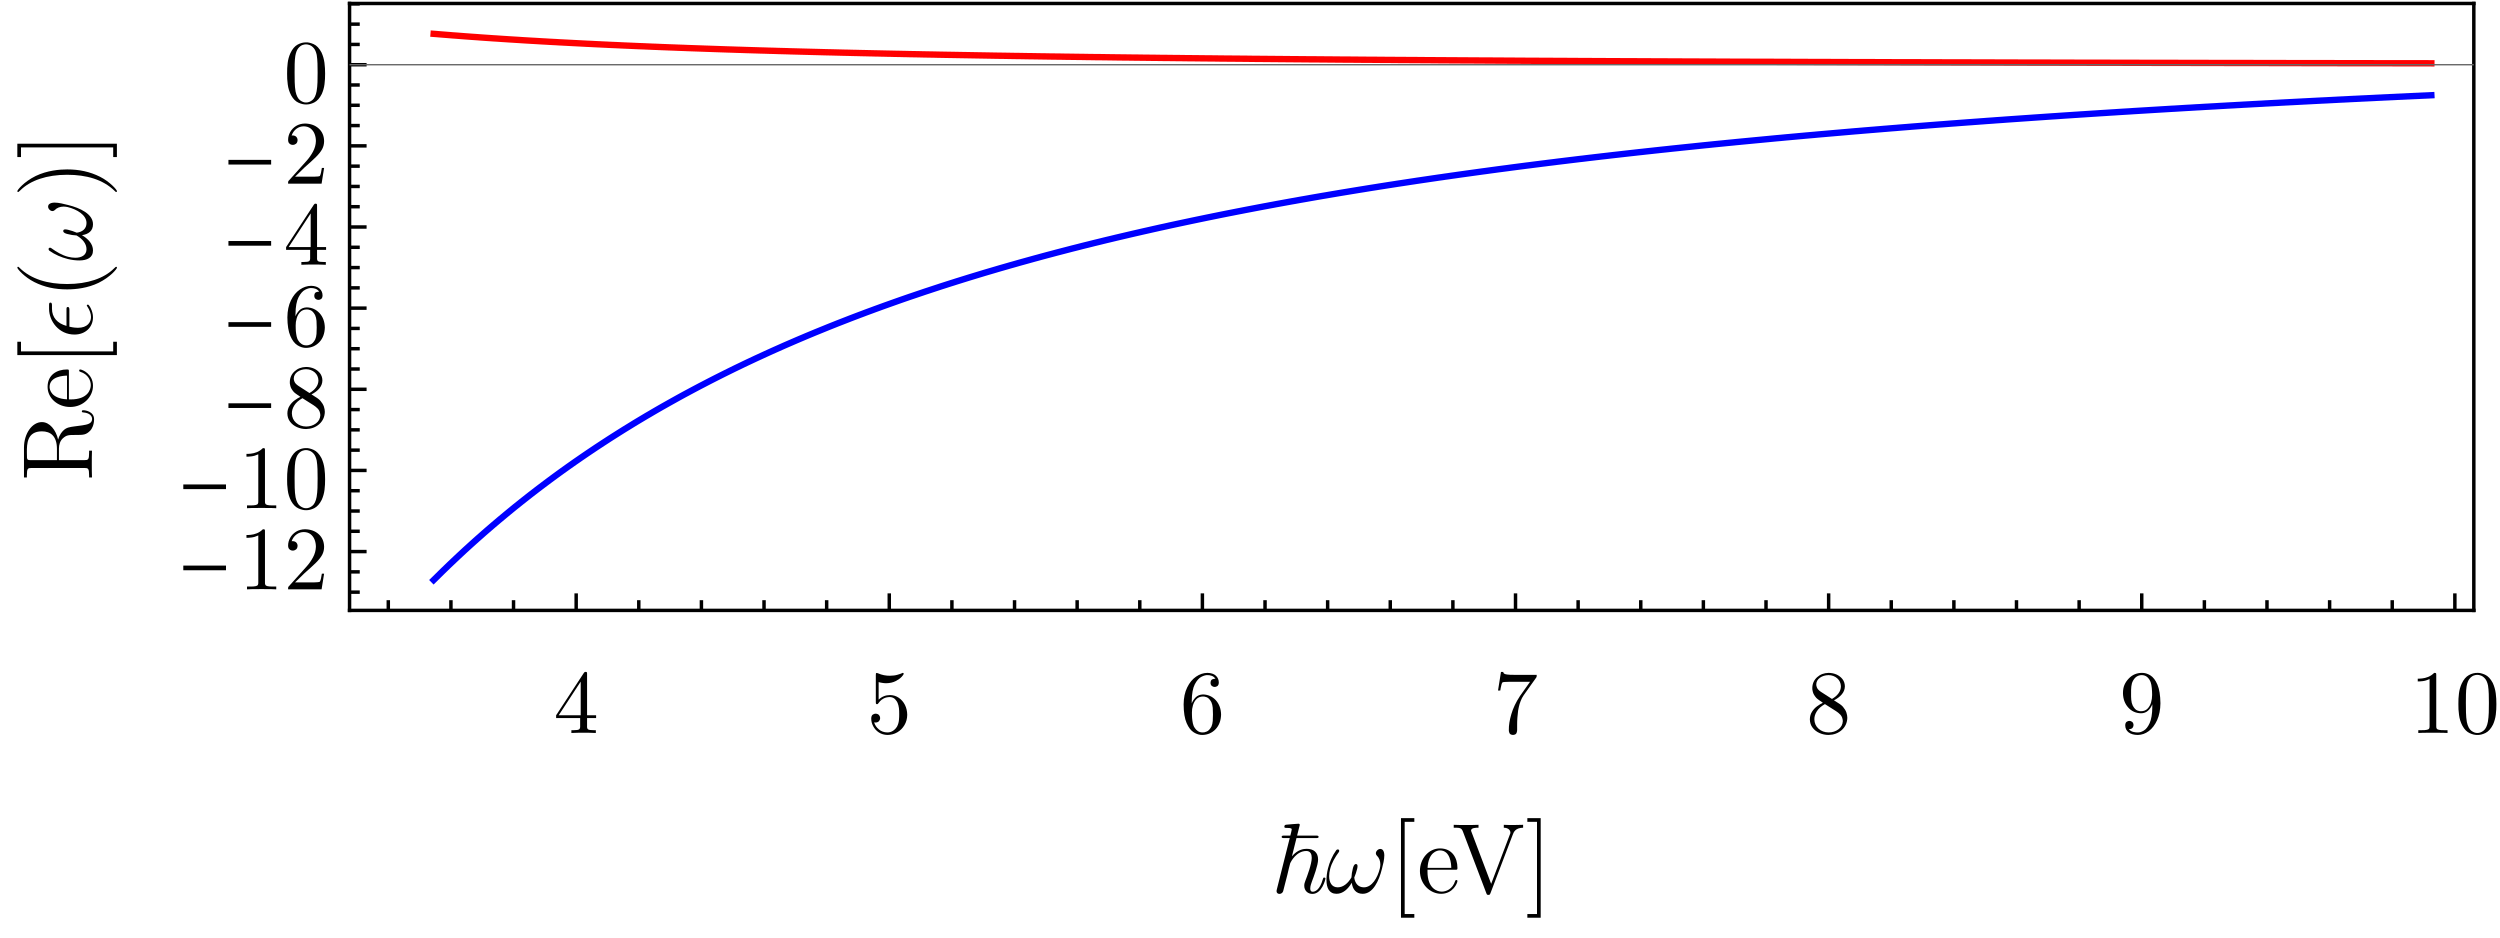 <?xml version="1.0" encoding="UTF-8"?>
<svg xmlns="http://www.w3.org/2000/svg" xmlns:xlink="http://www.w3.org/1999/xlink" width="360pt" height="135pt" viewBox="0 0 360 135" version="1.1">
<defs>
<g>
<symbol overflow="visible" id="glyph0-0">
<path style="stroke:none;" d=""/>
</symbol>
<symbol overflow="visible" id="glyph0-1">
<path style="stroke:none;" d="M 6.121 -2.145 L 6.121 -2.547 L 4.82 -2.547 L 4.82 -8.461 C 4.824 -8.586 4.816 -8.672 4.797 -8.727 C 4.773 -8.773 4.711 -8.801 4.613 -8.801 C 4.555 -8.801 4.512 -8.793 4.48 -8.781 C 4.445 -8.762 4.402 -8.715 4.355 -8.645 L 0.363 -2.547 L 0.363 -2.145 L 3.824 -2.145 L 3.824 -1.016 C 3.84 -0.781 3.793 -0.621 3.688 -0.531 C 3.578 -0.441 3.297 -0.398 2.836 -0.402 L 2.562 -0.402 L 2.562 0 C 2.828 -0.016 3.121 -0.023 3.434 -0.031 C 3.742 -0.031 4.035 -0.035 4.316 -0.039 C 4.594 -0.035 4.891 -0.031 5.203 -0.031 C 5.516 -0.023 5.809 -0.016 6.082 0 L 6.082 -0.402 L 5.809 -0.402 C 5.344 -0.398 5.059 -0.441 4.953 -0.531 C 4.844 -0.621 4.801 -0.781 4.82 -1.016 L 4.82 -2.145 Z M 3.902 -2.547 L 0.73 -2.547 L 3.902 -7.395 Z M 3.902 -2.547 "/>
</symbol>
<symbol overflow="visible" id="glyph0-2">
<path style="stroke:none;" d="M 5.836 -2.613 C 5.828 -3.137 5.719 -3.609 5.508 -4.039 C 5.293 -4.461 5 -4.805 4.629 -5.062 C 4.258 -5.32 3.836 -5.453 3.367 -5.461 C 3.051 -5.461 2.754 -5.406 2.48 -5.297 C 2.199 -5.188 1.945 -5.02 1.719 -4.797 L 1.719 -7.332 C 1.848 -7.285 2.012 -7.25 2.211 -7.219 C 2.402 -7.184 2.605 -7.164 2.82 -7.164 C 3.352 -7.176 3.805 -7.281 4.18 -7.477 C 4.551 -7.672 4.836 -7.875 5.035 -8.09 C 5.227 -8.301 5.324 -8.441 5.328 -8.516 C 5.324 -8.551 5.316 -8.586 5.297 -8.613 C 5.273 -8.641 5.238 -8.652 5.199 -8.656 C 5.195 -8.656 5.188 -8.656 5.172 -8.652 C 5.152 -8.645 5.129 -8.633 5.098 -8.617 C 4.965 -8.551 4.746 -8.473 4.441 -8.387 C 4.137 -8.293 3.766 -8.246 3.328 -8.242 C 3.066 -8.238 2.789 -8.266 2.496 -8.32 C 2.203 -8.375 1.902 -8.469 1.598 -8.605 C 1.543 -8.621 1.504 -8.633 1.48 -8.637 C 1.453 -8.641 1.441 -8.641 1.441 -8.645 C 1.379 -8.641 1.34 -8.617 1.328 -8.566 C 1.312 -8.512 1.309 -8.434 1.312 -8.332 L 1.312 -4.484 C 1.309 -4.367 1.316 -4.281 1.336 -4.227 C 1.352 -4.168 1.402 -4.145 1.496 -4.148 C 1.535 -4.148 1.57 -4.156 1.594 -4.176 C 1.617 -4.195 1.641 -4.227 1.664 -4.266 C 1.711 -4.34 1.797 -4.445 1.93 -4.59 C 2.055 -4.73 2.234 -4.863 2.469 -4.984 C 2.695 -5.102 2.988 -5.164 3.34 -5.176 C 3.676 -5.152 3.93 -5.043 4.105 -4.844 C 4.281 -4.645 4.395 -4.477 4.445 -4.344 C 4.543 -4.102 4.609 -3.852 4.641 -3.586 C 4.672 -3.32 4.684 -3.023 4.68 -2.703 C 4.684 -2.461 4.672 -2.176 4.641 -1.848 C 4.609 -1.512 4.516 -1.203 4.367 -0.922 C 4.207 -0.664 4.012 -0.461 3.777 -0.309 C 3.539 -0.156 3.273 -0.078 2.977 -0.078 C 2.492 -0.086 2.082 -0.234 1.746 -0.52 C 1.41 -0.797 1.184 -1.137 1.066 -1.535 C 1.082 -1.527 1.105 -1.52 1.137 -1.516 C 1.168 -1.508 1.215 -1.504 1.285 -1.508 C 1.496 -1.512 1.66 -1.582 1.773 -1.711 C 1.879 -1.836 1.934 -1.98 1.938 -2.145 C 1.934 -2.309 1.879 -2.453 1.773 -2.578 C 1.66 -2.703 1.496 -2.77 1.285 -2.781 C 1.176 -2.785 1.047 -2.746 0.898 -2.66 C 0.742 -2.57 0.66 -2.379 0.652 -2.094 C 0.648 -1.707 0.742 -1.336 0.934 -0.977 C 1.121 -0.613 1.395 -0.316 1.746 -0.082 C 2.098 0.152 2.516 0.273 3.004 0.285 C 3.508 0.277 3.977 0.152 4.406 -0.098 C 4.832 -0.348 5.172 -0.691 5.434 -1.129 C 5.691 -1.562 5.828 -2.059 5.836 -2.613 Z M 5.836 -2.613 "/>
</symbol>
<symbol overflow="visible" id="glyph0-3">
<path style="stroke:none;" d="M 5.941 -2.652 C 5.922 -3.492 5.668 -4.18 5.18 -4.719 C 4.691 -5.25 4.078 -5.527 3.34 -5.551 C 2.902 -5.531 2.551 -5.395 2.293 -5.141 C 2.031 -4.879 1.84 -4.59 1.715 -4.266 L 1.715 -4.578 C 1.727 -5.656 1.875 -6.469 2.156 -7.012 C 2.438 -7.551 2.754 -7.91 3.105 -8.09 C 3.457 -8.266 3.75 -8.348 3.992 -8.332 C 4.156 -8.34 4.352 -8.309 4.574 -8.238 C 4.793 -8.168 4.98 -8.023 5.133 -7.812 C 5.016 -7.82 4.871 -7.797 4.703 -7.738 C 4.527 -7.676 4.434 -7.504 4.422 -7.227 C 4.426 -7.023 4.488 -6.875 4.609 -6.777 C 4.73 -6.676 4.867 -6.625 5.016 -6.629 C 5.133 -6.621 5.258 -6.664 5.395 -6.75 C 5.527 -6.836 5.602 -7.004 5.613 -7.254 C 5.613 -7.652 5.473 -7.98 5.195 -8.246 C 4.914 -8.508 4.504 -8.645 3.965 -8.656 C 3.398 -8.648 2.855 -8.469 2.34 -8.113 C 1.816 -7.754 1.391 -7.238 1.062 -6.562 C 0.727 -5.887 0.555 -5.066 0.547 -4.109 C 0.555 -2.957 0.699 -2.062 0.98 -1.426 C 1.258 -0.781 1.605 -0.336 2.02 -0.082 C 2.43 0.172 2.844 0.293 3.262 0.285 C 4.004 0.266 4.633 -0.008 5.145 -0.539 C 5.652 -1.074 5.918 -1.777 5.941 -2.652 Z M 4.773 -2.664 C 4.773 -2.348 4.762 -2.039 4.742 -1.734 C 4.719 -1.43 4.656 -1.156 4.551 -0.922 C 4.344 -0.543 4.117 -0.305 3.871 -0.207 C 3.625 -0.105 3.422 -0.062 3.266 -0.078 C 2.988 -0.082 2.762 -0.152 2.582 -0.285 C 2.398 -0.414 2.258 -0.555 2.164 -0.711 C 2.062 -0.859 2 -0.973 1.977 -1.051 C 1.898 -1.262 1.844 -1.5 1.812 -1.762 C 1.773 -2.02 1.754 -2.258 1.75 -2.48 C 1.742 -2.695 1.738 -2.848 1.742 -2.938 C 1.734 -3.281 1.785 -3.633 1.891 -3.988 C 1.992 -4.34 2.16 -4.637 2.395 -4.879 C 2.625 -5.117 2.938 -5.242 3.328 -5.254 C 3.445 -5.266 3.621 -5.23 3.859 -5.152 C 4.098 -5.066 4.324 -4.832 4.539 -4.445 C 4.648 -4.199 4.715 -3.922 4.742 -3.613 C 4.762 -3.301 4.773 -2.984 4.773 -2.664 Z M 4.773 -2.664 "/>
</symbol>
<symbol overflow="visible" id="glyph0-4">
<path style="stroke:none;" d="M 6.305 -8.371 L 3.145 -8.371 C 2.625 -8.367 2.25 -8.383 2.02 -8.422 C 1.789 -8.453 1.645 -8.504 1.582 -8.57 C 1.52 -8.629 1.484 -8.703 1.484 -8.789 L 1.156 -8.789 L 0.73 -6.109 L 1.055 -6.109 C 1.066 -6.184 1.086 -6.305 1.117 -6.473 C 1.145 -6.637 1.18 -6.801 1.227 -6.961 C 1.266 -7.121 1.316 -7.23 1.379 -7.293 C 1.418 -7.316 1.531 -7.336 1.711 -7.348 C 1.891 -7.359 2.074 -7.363 2.266 -7.367 C 2.453 -7.367 2.582 -7.371 2.652 -7.371 L 5.344 -7.371 L 3.887 -5.316 C 3.305 -4.426 2.895 -3.559 2.648 -2.711 C 2.398 -1.863 2.277 -1.102 2.289 -0.43 C 2.273 -0.34 2.297 -0.207 2.363 -0.023 C 2.422 0.16 2.598 0.262 2.887 0.285 C 3.172 0.262 3.344 0.16 3.406 -0.023 C 3.465 -0.207 3.492 -0.34 3.484 -0.43 L 3.484 -1.094 C 3.48 -1.449 3.492 -1.805 3.516 -2.164 C 3.539 -2.516 3.574 -2.871 3.625 -3.227 C 3.637 -3.332 3.672 -3.508 3.73 -3.754 C 3.781 -4 3.863 -4.273 3.98 -4.578 C 4.09 -4.879 4.242 -5.172 4.434 -5.449 L 6.188 -7.918 C 6.242 -7.984 6.273 -8.047 6.289 -8.102 C 6.297 -8.152 6.305 -8.242 6.305 -8.371 Z M 6.305 -8.371 "/>
</symbol>
<symbol overflow="visible" id="glyph0-5">
<path style="stroke:none;" d="M 5.941 -2.184 C 5.941 -2.418 5.895 -2.676 5.805 -2.953 C 5.711 -3.227 5.543 -3.5 5.305 -3.781 C 5.191 -3.906 5.051 -4.031 4.879 -4.152 C 4.703 -4.27 4.414 -4.453 4.016 -4.707 C 4.488 -4.941 4.867 -5.23 5.152 -5.57 C 5.434 -5.906 5.582 -6.289 5.59 -6.723 C 5.582 -7.117 5.465 -7.461 5.246 -7.754 C 5.02 -8.039 4.734 -8.262 4.383 -8.422 C 4.027 -8.574 3.648 -8.652 3.25 -8.656 C 2.582 -8.641 2.027 -8.434 1.586 -8.027 C 1.141 -7.621 0.91 -7.105 0.898 -6.488 C 0.883 -6.359 0.91 -6.168 0.977 -5.914 C 1.039 -5.652 1.203 -5.367 1.469 -5.059 C 1.551 -4.969 1.688 -4.859 1.875 -4.73 C 2.062 -4.594 2.242 -4.469 2.418 -4.355 C 2.156 -4.227 1.883 -4.059 1.598 -3.852 C 1.309 -3.641 1.062 -3.383 0.863 -3.07 C 0.656 -2.758 0.551 -2.387 0.547 -1.961 C 0.551 -1.496 0.684 -1.098 0.941 -0.766 C 1.195 -0.43 1.527 -0.176 1.934 0.008 C 2.34 0.188 2.773 0.281 3.238 0.285 C 3.992 0.266 4.625 0.031 5.141 -0.426 C 5.648 -0.883 5.918 -1.469 5.941 -2.184 Z M 5.02 -6.723 C 5.012 -6.348 4.895 -6.008 4.668 -5.703 C 4.438 -5.391 4.125 -5.125 3.73 -4.902 L 2.117 -5.941 C 1.828 -6.141 1.648 -6.336 1.57 -6.531 C 1.492 -6.723 1.457 -6.879 1.469 -6.996 C 1.48 -7.395 1.66 -7.715 2.004 -7.961 C 2.348 -8.199 2.758 -8.324 3.238 -8.332 C 3.727 -8.324 4.141 -8.172 4.484 -7.879 C 4.82 -7.582 5 -7.195 5.02 -6.723 Z M 5.293 -1.715 C 5.27 -1.223 5.062 -0.828 4.672 -0.535 C 4.273 -0.234 3.801 -0.082 3.25 -0.078 C 2.672 -0.086 2.188 -0.266 1.801 -0.613 C 1.41 -0.961 1.211 -1.41 1.195 -1.961 C 1.188 -2.344 1.301 -2.727 1.543 -3.113 C 1.777 -3.496 2.168 -3.848 2.715 -4.16 L 4.316 -3.145 C 4.516 -3.023 4.723 -2.852 4.941 -2.633 C 5.152 -2.406 5.27 -2.102 5.293 -1.715 Z M 5.293 -1.715 "/>
</symbol>
<symbol overflow="visible" id="glyph0-6">
<path style="stroke:none;" d="M 5.941 -4.277 C 5.926 -5.43 5.781 -6.324 5.508 -6.965 C 5.234 -7.602 4.895 -8.047 4.488 -8.297 C 4.082 -8.547 3.68 -8.664 3.289 -8.656 C 2.93 -8.656 2.594 -8.594 2.273 -8.465 C 1.953 -8.336 1.652 -8.129 1.379 -7.84 C 1.105 -7.555 0.902 -7.25 0.762 -6.93 C 0.621 -6.605 0.547 -6.207 0.547 -5.73 C 0.562 -4.898 0.816 -4.211 1.301 -3.672 C 1.785 -3.129 2.398 -2.852 3.145 -2.836 C 3.539 -2.84 3.871 -2.961 4.141 -3.199 C 4.41 -3.438 4.621 -3.746 4.773 -4.133 L 4.773 -3.719 C 4.758 -2.715 4.629 -1.949 4.391 -1.422 C 4.148 -0.891 3.867 -0.531 3.543 -0.344 C 3.219 -0.152 2.926 -0.062 2.664 -0.078 C 2.535 -0.066 2.34 -0.09 2.074 -0.145 C 1.809 -0.195 1.578 -0.328 1.391 -0.547 C 1.664 -0.555 1.848 -0.629 1.941 -0.762 C 2.027 -0.895 2.07 -1.02 2.066 -1.145 C 2.059 -1.34 1.996 -1.492 1.875 -1.594 C 1.754 -1.691 1.617 -1.738 1.469 -1.742 C 1.348 -1.742 1.223 -1.703 1.09 -1.617 C 0.957 -1.531 0.883 -1.363 0.871 -1.117 C 0.875 -0.676 1.039 -0.332 1.359 -0.09 C 1.68 0.156 2.117 0.277 2.68 0.285 C 3.242 0.277 3.773 0.094 4.27 -0.277 C 4.758 -0.645 5.156 -1.172 5.465 -1.852 C 5.77 -2.531 5.93 -3.34 5.941 -4.277 Z M 4.746 -5.473 C 4.746 -5.105 4.691 -4.742 4.59 -4.387 C 4.48 -4.027 4.312 -3.73 4.078 -3.496 C 3.844 -3.258 3.535 -3.137 3.156 -3.133 C 3.039 -3.113 2.863 -3.148 2.625 -3.234 C 2.387 -3.32 2.16 -3.559 1.949 -3.953 C 1.836 -4.191 1.766 -4.465 1.742 -4.773 C 1.715 -5.078 1.707 -5.395 1.715 -5.719 C 1.707 -6.07 1.719 -6.395 1.75 -6.699 C 1.777 -6.996 1.855 -7.27 1.988 -7.516 C 2.164 -7.832 2.367 -8.051 2.598 -8.168 C 2.824 -8.285 3.055 -8.34 3.289 -8.332 C 3.586 -8.324 3.844 -8.227 4.055 -8.039 C 4.266 -7.848 4.426 -7.602 4.535 -7.309 C 4.613 -7.082 4.668 -6.801 4.699 -6.457 C 4.73 -6.113 4.746 -5.785 4.746 -5.473 Z M 4.746 -5.473 "/>
</symbol>
<symbol overflow="visible" id="glyph0-7">
<path style="stroke:none;" d="M 5.445 0 L 5.445 -0.402 L 5.031 -0.402 C 4.645 -0.398 4.367 -0.418 4.195 -0.457 C 4.023 -0.496 3.914 -0.559 3.875 -0.652 C 3.828 -0.738 3.812 -0.863 3.82 -1.027 L 3.82 -8.32 C 3.828 -8.469 3.816 -8.562 3.785 -8.605 C 3.754 -8.641 3.664 -8.656 3.523 -8.656 C 3.242 -8.383 2.949 -8.188 2.645 -8.07 C 2.332 -7.949 2.043 -7.879 1.777 -7.855 C 1.504 -7.828 1.297 -7.816 1.156 -7.824 L 1.156 -7.422 C 1.297 -7.414 1.531 -7.43 1.852 -7.465 C 2.172 -7.5 2.508 -7.598 2.859 -7.762 L 2.859 -1.027 C 2.867 -0.867 2.848 -0.746 2.805 -0.656 C 2.762 -0.562 2.656 -0.496 2.484 -0.461 C 2.312 -0.418 2.035 -0.398 1.652 -0.402 L 1.234 -0.402 L 1.234 0 C 1.395 -0.012 1.605 -0.02 1.867 -0.027 C 2.129 -0.031 2.395 -0.035 2.664 -0.035 C 2.934 -0.035 3.16 -0.035 3.34 -0.039 C 3.52 -0.035 3.742 -0.035 4.016 -0.035 C 4.281 -0.035 4.547 -0.031 4.812 -0.027 C 5.07 -0.02 5.281 -0.012 5.445 0 Z M 5.445 0 "/>
</symbol>
<symbol overflow="visible" id="glyph0-8">
<path style="stroke:none;" d="M 5.98 -4.16 C 5.984 -4.68 5.953 -5.195 5.887 -5.711 C 5.82 -6.223 5.68 -6.719 5.461 -7.203 C 5.141 -7.805 4.766 -8.203 4.336 -8.398 C 3.906 -8.586 3.543 -8.672 3.25 -8.656 C 2.844 -8.664 2.434 -8.559 2.023 -8.336 C 1.609 -8.109 1.266 -7.703 0.988 -7.113 C 0.781 -6.66 0.648 -6.184 0.59 -5.688 C 0.527 -5.188 0.5 -4.68 0.508 -4.16 C 0.496 -3.664 0.527 -3.141 0.602 -2.598 C 0.668 -2.051 0.832 -1.527 1.094 -1.027 C 1.383 -0.508 1.73 -0.16 2.133 0.023 C 2.535 0.207 2.902 0.293 3.238 0.285 C 3.602 0.297 3.992 0.203 4.414 -0.004 C 4.832 -0.211 5.195 -0.617 5.5 -1.223 C 5.699 -1.672 5.832 -2.145 5.895 -2.641 C 5.957 -3.137 5.984 -3.645 5.98 -4.16 Z M 4.902 -4.316 C 4.902 -3.828 4.895 -3.359 4.883 -2.914 C 4.867 -2.465 4.828 -2.035 4.758 -1.625 C 4.645 -1.012 4.438 -0.586 4.145 -0.348 C 3.844 -0.105 3.543 0.008 3.238 0 C 2.965 0.012 2.68 -0.094 2.379 -0.316 C 2.078 -0.543 1.859 -0.961 1.727 -1.574 C 1.656 -1.977 1.613 -2.434 1.602 -2.949 C 1.586 -3.457 1.582 -3.914 1.586 -4.316 C 1.582 -4.734 1.586 -5.148 1.598 -5.559 C 1.605 -5.969 1.637 -6.352 1.688 -6.707 C 1.777 -7.211 1.922 -7.582 2.125 -7.824 C 2.324 -8.059 2.531 -8.215 2.746 -8.285 C 2.953 -8.352 3.117 -8.379 3.238 -8.371 C 3.383 -8.375 3.559 -8.34 3.77 -8.262 C 3.973 -8.184 4.172 -8.035 4.359 -7.816 C 4.543 -7.598 4.68 -7.273 4.773 -6.852 C 4.832 -6.477 4.867 -6.066 4.883 -5.617 C 4.895 -5.168 4.902 -4.734 4.902 -4.316 Z M 4.902 -4.316 "/>
</symbol>
<symbol overflow="visible" id="glyph0-9">
<path style="stroke:none;" d="M 5.836 -2.262 L 5.512 -2.262 C 5.477 -2.055 5.438 -1.836 5.395 -1.609 C 5.344 -1.379 5.289 -1.211 5.227 -1.105 C 5.188 -1.07 5.086 -1.047 4.93 -1.031 C 4.766 -1.016 4.598 -1.004 4.418 -1.004 C 4.238 -0.996 4.094 -0.996 3.992 -1 L 1.652 -1 L 3.027 -2.34 C 3.699 -2.926 4.242 -3.426 4.656 -3.832 C 5.066 -4.238 5.367 -4.617 5.559 -4.973 C 5.742 -5.32 5.836 -5.707 5.836 -6.137 C 5.82 -6.887 5.559 -7.492 5.051 -7.949 C 4.543 -8.406 3.887 -8.641 3.082 -8.656 C 2.59 -8.645 2.16 -8.527 1.797 -8.305 C 1.434 -8.074 1.152 -7.785 0.953 -7.43 C 0.754 -7.07 0.652 -6.695 0.652 -6.305 C 0.656 -6.066 0.715 -5.895 0.82 -5.793 C 0.926 -5.688 1.031 -5.625 1.145 -5.602 C 1.25 -5.578 1.316 -5.57 1.34 -5.578 C 1.461 -5.57 1.602 -5.617 1.758 -5.723 C 1.914 -5.82 2 -6 2.016 -6.266 C 2.016 -6.438 1.957 -6.594 1.84 -6.73 C 1.723 -6.859 1.551 -6.93 1.324 -6.941 C 1.273 -6.938 1.234 -6.938 1.215 -6.938 C 1.191 -6.938 1.172 -6.934 1.156 -6.93 C 1.309 -7.352 1.547 -7.68 1.863 -7.91 C 2.176 -8.137 2.523 -8.25 2.91 -8.254 C 3.305 -8.246 3.633 -8.141 3.891 -7.941 C 4.148 -7.738 4.34 -7.48 4.465 -7.16 C 4.59 -6.84 4.652 -6.496 4.656 -6.137 C 4.641 -5.605 4.5 -5.098 4.238 -4.609 C 3.973 -4.117 3.656 -3.668 3.289 -3.262 L 0.793 -0.48 C 0.723 -0.418 0.684 -0.359 0.668 -0.305 C 0.652 -0.25 0.645 -0.148 0.652 0 L 5.473 0 Z M 5.836 -2.262 "/>
</symbol>
<symbol overflow="visible" id="glyph1-0">
<path style="stroke:none;" d="M 0.75 0 L 0.75 -9.598 L 5.25 -9.598 L 5.25 0 Z M 1.5 -0.75 L 4.5 -0.75 L 4.5 -8.848 L 1.5 -8.848 Z M 1.5 -0.75 "/>
</symbol>
<symbol overflow="visible" id="glyph1-1">
<path style="stroke:none;" d="M 6.938 -2.75 L 0.789 -2.75 L 0.789 -3.422 L 6.938 -3.422 Z M 6.938 -2.75 "/>
</symbol>
</g>
<clipPath id="clip1">
  <path d="M 58 0.48 L 355 0.48 L 355 14 L 58 14 Z M 58 0.48 "/>
</clipPath>
</defs>
<g id="surface21">
<path style="fill:none;stroke-width:0.918;stroke-linecap:square;stroke-linejoin:miter;stroke:rgb(0%,0%,99.998%);stroke-opacity:1;stroke-miterlimit:3.25;" d="M 62.445 83.527 L 62.898 83.082 L 63.348 82.637 L 63.797 82.195 L 64.25 81.758 L 64.699 81.324 L 65.152 80.895 L 65.602 80.469 L 66.055 80.043 L 66.953 79.207 L 67.406 78.797 L 67.855 78.387 L 68.309 77.98 L 68.758 77.578 L 69.211 77.18 L 69.66 76.781 L 70.109 76.391 L 70.562 76 L 71.012 75.613 L 71.465 75.23 L 71.914 74.848 L 72.367 74.473 L 72.816 74.098 L 73.266 73.727 L 73.719 73.355 L 74.168 72.988 L 74.621 72.629 L 75.07 72.266 L 75.523 71.91 L 75.973 71.555 L 76.422 71.203 L 76.875 70.855 L 77.324 70.508 L 77.777 70.164 L 78.227 69.824 L 78.68 69.484 L 79.129 69.148 L 79.578 68.816 L 80.031 68.484 L 80.48 68.156 L 80.934 67.828 L 81.383 67.508 L 81.836 67.184 L 82.734 66.551 L 83.188 66.238 L 83.637 65.926 L 84.09 65.617 L 84.539 65.309 L 84.992 65.004 L 85.891 64.402 L 86.344 64.105 L 86.793 63.809 L 87.246 63.516 L 87.695 63.223 L 88.145 62.934 L 88.598 62.648 L 89.047 62.363 L 89.5 62.078 L 89.949 61.797 L 90.402 61.52 L 91.301 60.965 L 91.754 60.691 L 92.203 60.422 L 92.656 60.152 L 93.105 59.883 L 93.559 59.621 L 94.008 59.355 L 94.457 59.094 L 94.91 58.832 L 95.359 58.574 L 95.812 58.32 L 96.262 58.066 L 96.715 57.812 L 97.613 57.312 L 98.066 57.062 L 98.516 56.816 L 98.969 56.574 L 99.418 56.332 L 99.871 56.09 L 100.77 55.613 L 101.223 55.379 L 101.672 55.145 L 102.125 54.91 L 102.574 54.68 L 103.027 54.449 L 103.926 53.996 L 104.379 53.77 L 104.828 53.547 L 105.281 53.324 L 105.73 53.102 L 106.184 52.883 L 106.633 52.668 L 107.082 52.449 L 107.535 52.234 L 107.984 52.023 L 108.438 51.809 L 108.887 51.598 L 109.34 51.391 L 110.238 50.977 L 110.691 50.77 L 111.141 50.566 L 111.594 50.363 L 112.043 50.164 L 112.496 49.961 L 112.945 49.762 L 113.395 49.566 L 113.848 49.371 L 114.297 49.176 L 114.75 48.98 L 115.199 48.789 L 115.652 48.598 L 116.102 48.406 L 116.551 48.219 L 117.004 48.031 L 117.453 47.844 L 117.906 47.66 L 118.355 47.477 L 118.809 47.293 L 119.258 47.109 L 119.707 46.93 L 120.16 46.75 L 120.609 46.57 L 121.062 46.395 L 121.512 46.219 L 121.965 46.043 L 122.414 45.867 L 122.863 45.695 L 123.316 45.523 L 123.766 45.352 L 124.219 45.184 L 124.668 45.012 L 125.121 44.844 L 125.57 44.68 L 126.02 44.512 L 126.473 44.348 L 126.922 44.184 L 127.375 44.02 L 127.824 43.859 L 128.277 43.699 L 129.176 43.379 L 129.629 43.219 L 130.078 43.062 L 130.531 42.906 L 130.98 42.75 L 131.434 42.598 L 132.332 42.293 L 132.785 42.141 L 133.234 41.988 L 133.688 41.84 L 134.586 41.543 L 135.039 41.395 L 135.488 41.246 L 135.941 41.102 L 136.391 40.957 L 136.844 40.812 L 137.293 40.672 L 137.742 40.527 L 138.195 40.387 L 138.645 40.246 L 139.098 40.105 L 139.547 39.965 L 140 39.828 L 140.898 39.555 L 141.352 39.418 L 141.801 39.281 L 142.254 39.148 L 142.703 39.016 L 143.156 38.883 L 144.055 38.617 L 144.508 38.488 L 144.957 38.359 L 145.41 38.227 L 145.859 38.102 L 146.312 37.973 L 146.762 37.844 L 147.211 37.719 L 147.664 37.594 L 148.113 37.469 L 148.566 37.344 L 149.016 37.219 L 149.469 37.098 L 149.918 36.973 L 150.367 36.852 L 150.82 36.73 L 151.27 36.613 L 151.723 36.492 L 152.172 36.371 L 152.625 36.254 L 153.523 36.02 L 153.977 35.902 L 154.426 35.785 L 154.879 35.672 L 155.328 35.559 L 155.781 35.441 L 156.23 35.328 L 156.68 35.219 L 157.133 35.105 L 157.582 34.992 L 158.035 34.883 L 158.484 34.773 L 158.938 34.66 L 159.387 34.551 L 159.836 34.445 L 160.289 34.336 L 160.738 34.227 L 161.191 34.121 L 161.641 34.016 L 162.094 33.91 L 162.992 33.699 L 163.445 33.594 L 163.895 33.492 L 164.348 33.387 L 164.797 33.285 L 165.25 33.184 L 166.148 32.98 L 166.602 32.879 L 167.051 32.777 L 167.504 32.68 L 167.953 32.582 L 168.406 32.48 L 169.305 32.285 L 169.758 32.188 L 170.207 32.094 L 170.66 31.996 L 171.109 31.902 L 171.562 31.805 L 172.461 31.617 L 172.914 31.523 L 173.363 31.43 L 173.816 31.336 L 174.266 31.246 L 174.719 31.152 L 175.168 31.062 L 175.617 30.969 L 176.07 30.879 L 176.52 30.789 L 176.973 30.699 L 177.422 30.613 L 177.871 30.523 L 178.324 30.434 L 178.773 30.348 L 179.227 30.258 L 179.676 30.172 L 180.129 30.086 L 181.027 29.914 L 181.48 29.828 L 181.93 29.742 L 182.383 29.66 L 182.832 29.574 L 183.285 29.492 L 183.734 29.406 L 184.184 29.324 L 184.637 29.242 L 185.086 29.16 L 185.539 29.078 L 185.988 28.996 L 186.441 28.918 L 187.34 28.754 L 187.793 28.676 L 188.242 28.598 L 188.695 28.516 L 189.145 28.438 L 189.598 28.359 L 190.496 28.203 L 190.949 28.129 L 191.398 28.051 L 191.852 27.973 L 192.301 27.898 L 192.754 27.82 L 193.652 27.672 L 194.105 27.598 L 194.555 27.523 L 195.008 27.449 L 195.457 27.375 L 195.91 27.301 L 196.359 27.23 L 196.809 27.156 L 197.262 27.082 L 197.711 27.012 L 198.164 26.941 L 198.613 26.867 L 199.066 26.797 L 199.965 26.656 L 200.418 26.586 L 200.867 26.516 L 201.32 26.445 L 201.77 26.379 L 202.223 26.309 L 202.672 26.242 L 203.121 26.172 L 203.574 26.105 L 204.023 26.035 L 204.477 25.969 L 204.926 25.902 L 205.379 25.836 L 206.277 25.703 L 206.73 25.637 L 207.18 25.57 L 207.633 25.508 L 208.082 25.441 L 208.535 25.379 L 208.984 25.312 L 209.434 25.25 L 209.887 25.184 L 210.336 25.121 L 210.789 25.059 L 211.238 24.996 L 211.691 24.934 L 212.59 24.809 L 213.043 24.746 L 213.492 24.684 L 213.945 24.625 L 214.395 24.562 L 214.848 24.5 L 215.297 24.441 L 215.746 24.379 L 216.199 24.32 L 216.648 24.262 L 217.102 24.203 L 217.551 24.141 L 218.004 24.082 L 218.902 23.965 L 219.355 23.906 L 219.805 23.848 L 220.258 23.793 L 220.707 23.734 L 221.16 23.676 L 221.609 23.621 L 222.059 23.562 L 222.512 23.508 L 222.961 23.449 L 223.414 23.395 L 223.863 23.34 L 224.312 23.281 L 224.766 23.227 L 225.215 23.172 L 225.668 23.117 L 226.117 23.062 L 226.57 23.008 L 227.469 22.898 L 227.922 22.848 L 228.371 22.793 L 228.824 22.738 L 229.273 22.688 L 229.727 22.633 L 230.176 22.582 L 230.625 22.527 L 231.078 22.477 L 231.527 22.426 L 231.98 22.371 L 232.43 22.32 L 232.883 22.27 L 233.781 22.168 L 234.234 22.117 L 234.684 22.066 L 235.137 22.016 L 235.586 21.965 L 236.039 21.914 L 236.488 21.867 L 236.938 21.816 L 237.391 21.766 L 237.84 21.719 L 238.293 21.668 L 238.742 21.621 L 239.195 21.57 L 240.094 21.477 L 240.547 21.426 L 240.996 21.379 L 241.449 21.332 L 241.898 21.285 L 242.352 21.238 L 243.25 21.145 L 243.703 21.098 L 244.152 21.051 L 244.605 21.004 L 245.055 20.957 L 245.508 20.91 L 245.957 20.867 L 246.406 20.82 L 246.859 20.773 L 247.309 20.73 L 247.762 20.684 L 248.211 20.641 L 248.664 20.594 L 249.562 20.508 L 250.016 20.461 L 250.465 20.418 L 250.918 20.375 L 251.367 20.332 L 251.82 20.289 L 252.719 20.203 L 253.172 20.16 L 253.621 20.117 L 254.074 20.074 L 254.523 20.031 L 254.977 19.988 L 255.875 19.902 L 256.328 19.863 L 256.777 19.82 L 257.23 19.777 L 257.68 19.738 L 258.133 19.695 L 258.582 19.656 L 259.031 19.613 L 259.484 19.574 L 259.934 19.531 L 260.387 19.492 L 260.836 19.453 L 261.289 19.414 L 261.738 19.371 L 262.188 19.332 L 262.641 19.293 L 263.09 19.254 L 263.543 19.215 L 263.992 19.176 L 264.445 19.137 L 265.344 19.059 L 265.797 19.02 L 266.246 18.98 L 266.699 18.941 L 267.148 18.902 L 267.598 18.867 L 268.051 18.828 L 268.5 18.789 L 268.953 18.754 L 269.402 18.715 L 269.855 18.68 L 270.305 18.641 L 270.754 18.605 L 271.207 18.566 L 271.656 18.531 L 272.109 18.492 L 272.559 18.457 L 273.012 18.422 L 273.461 18.383 L 273.91 18.348 L 274.363 18.312 L 274.812 18.277 L 275.266 18.238 L 275.715 18.203 L 276.168 18.168 L 277.066 18.098 L 277.52 18.062 L 277.969 18.027 L 278.422 17.992 L 278.871 17.957 L 279.324 17.922 L 279.773 17.891 L 280.223 17.855 L 280.676 17.82 L 281.125 17.785 L 281.578 17.754 L 282.027 17.719 L 282.48 17.684 L 282.93 17.652 L 283.379 17.617 L 283.832 17.586 L 284.281 17.551 L 284.734 17.52 L 285.184 17.484 L 285.637 17.453 L 286.086 17.418 L 286.535 17.387 L 286.988 17.355 L 287.438 17.32 L 287.891 17.289 L 288.34 17.258 L 288.793 17.223 L 289.691 17.16 L 290.145 17.129 L 290.594 17.098 L 291.047 17.066 L 291.496 17.035 L 291.949 17.004 L 292.848 16.941 L 293.301 16.91 L 293.75 16.879 L 294.203 16.848 L 294.652 16.816 L 295.105 16.785 L 295.555 16.754 L 296.004 16.727 L 296.457 16.695 L 296.906 16.664 L 297.359 16.633 L 297.809 16.605 L 298.262 16.574 L 298.711 16.543 L 299.16 16.516 L 299.613 16.484 L 300.062 16.457 L 300.516 16.426 L 300.965 16.398 L 301.418 16.367 L 301.867 16.34 L 302.316 16.309 L 302.77 16.281 L 303.219 16.254 L 303.672 16.223 L 304.121 16.195 L 304.574 16.168 L 305.023 16.137 L 305.473 16.109 L 305.926 16.082 L 306.375 16.055 L 306.828 16.027 L 307.277 15.996 L 307.73 15.969 L 308.629 15.914 L 309.082 15.887 L 309.531 15.859 L 309.984 15.832 L 310.883 15.777 L 311.336 15.75 L 311.785 15.723 L 312.238 15.695 L 312.688 15.668 L 313.141 15.645 L 314.039 15.59 L 314.492 15.562 L 314.941 15.535 L 315.395 15.512 L 315.844 15.484 L 316.297 15.457 L 316.746 15.434 L 317.195 15.406 L 317.648 15.379 L 318.098 15.355 L 318.551 15.328 L 319 15.305 L 319.453 15.277 L 319.902 15.25 L 320.352 15.227 L 320.805 15.199 L 321.254 15.176 L 321.707 15.152 L 322.156 15.125 L 322.609 15.102 L 323.059 15.074 L 323.508 15.051 L 323.961 15.027 L 324.41 15 L 324.863 14.977 L 325.312 14.953 L 325.766 14.93 L 326.215 14.902 L 326.664 14.879 L 327.117 14.855 L 327.566 14.832 L 328.02 14.809 L 328.469 14.781 L 328.922 14.758 L 329.82 14.711 L 330.273 14.688 L 330.723 14.664 L 331.176 14.641 L 331.625 14.617 L 332.078 14.594 L 332.977 14.547 L 333.43 14.523 L 333.879 14.5 L 334.332 14.477 L 334.781 14.457 L 335.234 14.434 L 336.133 14.387 L 336.586 14.363 L 337.035 14.34 L 337.488 14.32 L 337.938 14.297 L 338.391 14.273 L 338.84 14.25 L 339.289 14.23 L 339.742 14.207 L 340.191 14.184 L 340.645 14.164 L 341.094 14.141 L 341.547 14.121 L 342.445 14.074 L 342.898 14.055 L 343.348 14.031 L 343.801 14.012 L 344.25 13.988 L 344.703 13.969 L 345.152 13.945 L 345.602 13.926 L 346.055 13.906 L 346.504 13.883 L 346.957 13.863 L 347.406 13.84 L 347.859 13.82 L 348.309 13.801 L 348.758 13.777 L 349.211 13.758 L 349.66 13.738 L 350.113 13.715 "/>
<g clip-path="url(#clip1)" clip-rule="nonzero">
<path style="fill:none;stroke-width:0.918;stroke-linecap:square;stroke-linejoin:miter;stroke:rgb(99.998%,0%,0%);stroke-opacity:1;stroke-miterlimit:3.25;" d="M 62.445 4.871 L 62.898 4.906 L 63.348 4.945 L 63.797 4.98 L 64.25 5.016 L 64.699 5.051 L 65.152 5.09 L 65.602 5.121 L 66.055 5.156 L 66.953 5.227 L 67.406 5.258 L 67.855 5.293 L 68.309 5.324 L 68.758 5.355 L 69.211 5.391 L 70.109 5.453 L 70.562 5.484 L 71.012 5.516 L 71.465 5.543 L 71.914 5.574 L 72.367 5.605 L 72.816 5.633 L 73.266 5.664 L 73.719 5.691 L 74.168 5.719 L 74.621 5.746 L 75.07 5.777 L 75.523 5.805 L 76.422 5.859 L 76.875 5.883 L 77.324 5.91 L 77.777 5.938 L 78.227 5.965 L 78.68 5.988 L 79.129 6.016 L 79.578 6.039 L 80.031 6.062 L 80.48 6.09 L 80.934 6.113 L 81.383 6.137 L 81.836 6.16 L 82.734 6.207 L 83.188 6.23 L 83.637 6.254 L 84.09 6.277 L 84.539 6.301 L 84.992 6.32 L 85.891 6.367 L 86.344 6.387 L 86.793 6.41 L 87.246 6.43 L 87.695 6.453 L 88.145 6.473 L 88.598 6.492 L 89.047 6.512 L 89.5 6.535 L 89.949 6.555 L 90.402 6.574 L 91.301 6.613 L 91.754 6.633 L 92.203 6.652 L 92.656 6.668 L 93.105 6.688 L 93.559 6.707 L 94.008 6.727 L 94.457 6.742 L 94.91 6.762 L 95.359 6.781 L 95.812 6.797 L 96.262 6.816 L 96.715 6.832 L 97.164 6.848 L 97.613 6.867 L 98.066 6.883 L 98.516 6.898 L 98.969 6.918 L 99.418 6.934 L 99.871 6.949 L 100.77 6.98 L 101.223 6.996 L 101.672 7.012 L 102.125 7.027 L 102.574 7.043 L 103.027 7.059 L 103.926 7.09 L 104.379 7.105 L 104.828 7.121 L 105.281 7.133 L 105.73 7.148 L 106.184 7.164 L 106.633 7.176 L 107.082 7.191 L 107.535 7.207 L 107.984 7.219 L 108.438 7.234 L 108.887 7.246 L 109.34 7.262 L 110.238 7.285 L 110.691 7.301 L 111.141 7.312 L 111.594 7.324 L 112.043 7.34 L 112.496 7.352 L 113.395 7.375 L 113.848 7.391 L 114.297 7.402 L 114.75 7.414 L 115.199 7.426 L 115.652 7.438 L 116.551 7.461 L 117.004 7.473 L 117.453 7.484 L 117.906 7.496 L 118.355 7.508 L 118.809 7.52 L 119.258 7.531 L 119.707 7.539 L 120.16 7.551 L 120.609 7.562 L 121.062 7.574 L 121.512 7.586 L 121.965 7.594 L 122.863 7.617 L 123.316 7.625 L 123.766 7.637 L 124.219 7.648 L 124.668 7.656 L 125.121 7.668 L 125.57 7.676 L 126.02 7.688 L 126.473 7.695 L 126.922 7.707 L 127.375 7.715 L 127.824 7.727 L 128.277 7.734 L 128.727 7.746 L 129.176 7.754 L 129.629 7.762 L 130.078 7.773 L 130.531 7.781 L 130.98 7.793 L 131.434 7.801 L 132.332 7.816 L 132.785 7.828 L 133.234 7.836 L 133.688 7.844 L 134.586 7.859 L 135.039 7.871 L 135.488 7.879 L 135.941 7.887 L 136.391 7.895 L 136.844 7.902 L 137.742 7.918 L 138.195 7.926 L 138.645 7.934 L 139.098 7.941 L 139.547 7.949 L 140 7.957 L 140.898 7.973 L 141.352 7.98 L 141.801 7.988 L 142.254 7.996 L 142.703 8.004 L 143.156 8.012 L 144.055 8.027 L 144.508 8.031 L 144.957 8.039 L 145.41 8.047 L 145.859 8.055 L 146.312 8.062 L 146.762 8.066 L 147.211 8.074 L 147.664 8.082 L 148.113 8.09 L 148.566 8.094 L 149.016 8.102 L 149.469 8.109 L 149.918 8.117 L 150.367 8.121 L 150.82 8.129 L 151.27 8.137 L 151.723 8.141 L 152.172 8.148 L 152.625 8.152 L 153.523 8.168 L 153.977 8.172 L 154.426 8.18 L 154.879 8.184 L 155.328 8.191 L 155.781 8.195 L 156.68 8.211 L 157.133 8.215 L 157.582 8.223 L 158.035 8.227 L 158.484 8.23 L 158.938 8.238 L 159.387 8.242 L 159.836 8.25 L 160.289 8.254 L 160.738 8.262 L 161.191 8.266 L 161.641 8.273 L 162.094 8.277 L 162.543 8.281 L 162.992 8.289 L 163.445 8.293 L 163.895 8.297 L 164.348 8.305 L 164.797 8.309 L 165.25 8.312 L 165.699 8.32 L 166.148 8.324 L 166.602 8.328 L 167.051 8.336 L 167.504 8.34 L 167.953 8.344 L 168.406 8.348 L 168.855 8.355 L 169.305 8.359 L 169.758 8.363 L 170.207 8.367 L 170.66 8.375 L 171.109 8.379 L 171.562 8.383 L 172.461 8.391 L 172.914 8.398 L 173.363 8.402 L 173.816 8.406 L 174.266 8.41 L 174.719 8.414 L 175.168 8.418 L 175.617 8.426 L 176.07 8.43 L 176.52 8.434 L 176.973 8.438 L 177.871 8.445 L 178.324 8.449 L 178.773 8.453 L 179.227 8.457 L 179.676 8.461 L 180.129 8.469 L 181.027 8.477 L 181.48 8.48 L 181.93 8.484 L 182.383 8.488 L 182.832 8.492 L 183.285 8.496 L 184.184 8.504 L 184.637 8.508 L 185.086 8.512 L 185.539 8.516 L 185.988 8.52 L 186.441 8.523 L 187.34 8.531 L 187.793 8.535 L 188.242 8.539 L 188.695 8.543 L 189.145 8.543 L 189.598 8.547 L 190.496 8.555 L 190.949 8.559 L 191.398 8.562 L 191.852 8.566 L 192.301 8.57 L 192.754 8.574 L 193.652 8.582 L 194.105 8.582 L 194.555 8.586 L 195.008 8.59 L 195.457 8.594 L 195.91 8.598 L 196.809 8.605 L 197.262 8.605 L 197.711 8.609 L 198.164 8.613 L 198.613 8.617 L 199.066 8.621 L 199.516 8.625 L 199.965 8.625 L 200.418 8.629 L 200.867 8.633 L 201.32 8.637 L 201.77 8.641 L 202.223 8.641 L 203.121 8.648 L 203.574 8.652 L 204.023 8.652 L 204.477 8.656 L 204.926 8.66 L 205.379 8.664 L 205.828 8.664 L 206.277 8.668 L 206.73 8.672 L 207.18 8.676 L 207.633 8.676 L 208.082 8.68 L 208.535 8.684 L 208.984 8.688 L 209.434 8.688 L 209.887 8.691 L 210.336 8.695 L 210.789 8.695 L 211.238 8.699 L 211.691 8.703 L 212.141 8.703 L 212.59 8.707 L 213.043 8.711 L 213.492 8.711 L 213.945 8.715 L 214.395 8.719 L 214.848 8.719 L 215.746 8.727 L 216.199 8.727 L 216.648 8.73 L 217.102 8.734 L 217.551 8.734 L 218.004 8.738 L 218.453 8.742 L 218.902 8.742 L 219.355 8.746 L 219.805 8.75 L 220.258 8.75 L 220.707 8.754 L 221.16 8.754 L 222.059 8.762 L 222.512 8.762 L 222.961 8.766 L 223.414 8.766 L 224.312 8.773 L 224.766 8.773 L 225.215 8.777 L 225.668 8.777 L 226.117 8.781 L 226.57 8.781 L 227.469 8.789 L 227.922 8.789 L 228.371 8.793 L 228.824 8.793 L 229.273 8.797 L 229.727 8.797 L 230.625 8.805 L 231.078 8.805 L 231.527 8.809 L 231.98 8.809 L 232.43 8.812 L 232.883 8.812 L 233.332 8.816 L 233.781 8.816 L 234.234 8.82 L 234.684 8.82 L 235.137 8.824 L 235.586 8.824 L 236.039 8.828 L 236.488 8.828 L 236.938 8.832 L 237.391 8.832 L 237.84 8.836 L 238.293 8.836 L 238.742 8.84 L 239.195 8.84 L 239.645 8.844 L 240.094 8.844 L 240.547 8.848 L 240.996 8.848 L 241.449 8.852 L 241.898 8.852 L 242.352 8.855 L 242.801 8.855 L 243.25 8.859 L 243.703 8.859 L 244.152 8.863 L 244.605 8.863 L 245.055 8.867 L 245.957 8.867 L 246.406 8.871 L 246.859 8.871 L 247.309 8.875 L 247.762 8.875 L 248.211 8.879 L 248.664 8.879 L 249.113 8.883 L 250.016 8.883 L 250.465 8.887 L 250.918 8.887 L 251.367 8.891 L 251.82 8.891 L 252.27 8.895 L 253.172 8.895 L 253.621 8.898 L 254.074 8.898 L 254.523 8.902 L 255.426 8.902 L 255.875 8.906 L 256.328 8.906 L 256.777 8.91 L 257.68 8.91 L 258.133 8.914 L 258.582 8.914 L 259.031 8.918 L 259.934 8.918 L 260.387 8.922 L 260.836 8.922 L 261.289 8.926 L 262.188 8.926 L 262.641 8.93 L 263.543 8.93 L 263.992 8.934 L 264.445 8.934 L 264.895 8.938 L 265.797 8.938 L 266.246 8.941 L 267.148 8.941 L 267.598 8.945 L 268.5 8.945 L 268.953 8.949 L 269.855 8.949 L 270.305 8.953 L 271.207 8.953 L 271.656 8.957 L 272.109 8.957 L 272.559 8.961 L 273.461 8.961 L 273.91 8.965 L 274.812 8.965 L 275.266 8.969 L 276.617 8.969 L 277.066 8.973 L 277.969 8.973 L 278.422 8.977 L 279.324 8.977 L 279.773 8.98 L 280.676 8.98 L 281.125 8.984 L 282.027 8.984 L 282.48 8.988 L 283.832 8.988 L 284.281 8.992 L 285.184 8.992 L 285.637 8.996 L 286.988 8.996 L 287.438 9 L 288.34 9 L 288.793 9.004 L 290.145 9.004 L 290.594 9.008 L 291.496 9.008 L 291.949 9.012 L 293.301 9.012 L 293.75 9.016 L 295.105 9.016 L 295.555 9.02 L 296.457 9.02 L 296.906 9.023 L 298.262 9.023 L 298.711 9.027 L 300.062 9.027 L 300.516 9.031 L 301.867 9.031 L 302.316 9.035 L 303.672 9.035 L 304.121 9.039 L 305.473 9.039 L 305.926 9.043 L 307.73 9.043 L 308.18 9.047 L 309.531 9.047 L 309.984 9.051 L 311.336 9.051 L 311.785 9.055 L 313.59 9.055 L 314.039 9.059 L 315.395 9.059 L 315.844 9.062 L 317.648 9.062 L 318.098 9.066 L 319.902 9.066 L 320.352 9.07 L 322.156 9.07 L 322.609 9.074 L 324.41 9.074 L 324.863 9.078 L 326.664 9.078 L 327.117 9.082 L 328.922 9.082 L 329.371 9.086 L 331.176 9.086 L 331.625 9.09 L 333.879 9.09 L 334.332 9.094 L 336.133 9.094 L 336.586 9.098 L 338.84 9.098 L 339.289 9.102 L 341.547 9.102 L 341.996 9.105 L 344.25 9.105 L 344.703 9.109 L 346.957 9.109 L 347.406 9.113 L 349.66 9.113 L 350.113 9.117 "/>
</g>
<path style="fill:none;stroke-width:0.5;stroke-linecap:square;stroke-linejoin:miter;stroke:rgb(0%,0%,0%);stroke-opacity:1;stroke-miterlimit:3.25;" d="M 356.23 87.898 L 50.336 87.898 "/>
<path style="fill:none;stroke-width:0.5;stroke-linecap:square;stroke-linejoin:miter;stroke:rgb(0%,0%,0%);stroke-opacity:1;stroke-miterlimit:3.25;" d="M 50.336 87.898 L 50.336 0.5 "/>
<path style="fill:none;stroke-width:0.5;stroke-linecap:square;stroke-linejoin:miter;stroke:rgb(0%,0%,0%);stroke-opacity:1;stroke-miterlimit:3.25;" d="M 50.336 0.5 L 356.23 0.5 "/>
<path style="fill:none;stroke-width:0.5;stroke-linecap:square;stroke-linejoin:miter;stroke:rgb(0%,0%,0%);stroke-opacity:1;stroke-miterlimit:3.25;" d="M 356.23 0.5 L 356.23 87.898 "/>
<path style="fill:none;stroke-width:0.5;stroke-linecap:butt;stroke-linejoin:miter;stroke:rgb(0%,0%,0%);stroke-opacity:1;stroke-miterlimit:3.25;" d="M 55.914 87.898 L 55.914 86.426 "/>
<path style="fill:none;stroke-width:0.5;stroke-linecap:butt;stroke-linejoin:miter;stroke:rgb(0%,0%,0%);stroke-opacity:1;stroke-miterlimit:3.25;" d="M 64.934 87.898 L 64.934 86.426 "/>
<path style="fill:none;stroke-width:0.5;stroke-linecap:butt;stroke-linejoin:miter;stroke:rgb(0%,0%,0%);stroke-opacity:1;stroke-miterlimit:3.25;" d="M 73.949 87.898 L 73.949 86.426 "/>
<path style="fill:none;stroke-width:0.5;stroke-linecap:butt;stroke-linejoin:miter;stroke:rgb(0%,0%,0%);stroke-opacity:1;stroke-miterlimit:3.25;" d="M 82.969 87.898 L 82.969 85.445 "/>
<g style="fill:rgb(0%,0%,0%);fill-opacity:1;">
  <use xlink:href="#glyph0-1" x="79.718" y="105.55"/>
</g>
<path style="fill:none;stroke-width:0.5;stroke-linecap:butt;stroke-linejoin:miter;stroke:rgb(0%,0%,0%);stroke-opacity:1;stroke-miterlimit:3.25;" d="M 91.984 87.898 L 91.984 86.426 "/>
<path style="fill:none;stroke-width:0.5;stroke-linecap:butt;stroke-linejoin:miter;stroke:rgb(0%,0%,0%);stroke-opacity:1;stroke-miterlimit:3.25;" d="M 101.004 87.898 L 101.004 86.426 "/>
<path style="fill:none;stroke-width:0.5;stroke-linecap:butt;stroke-linejoin:miter;stroke:rgb(0%,0%,0%);stroke-opacity:1;stroke-miterlimit:3.25;" d="M 110.02 87.898 L 110.02 86.426 "/>
<path style="fill:none;stroke-width:0.5;stroke-linecap:butt;stroke-linejoin:miter;stroke:rgb(0%,0%,0%);stroke-opacity:1;stroke-miterlimit:3.25;" d="M 119.039 87.898 L 119.039 86.426 "/>
<path style="fill:none;stroke-width:0.5;stroke-linecap:butt;stroke-linejoin:miter;stroke:rgb(0%,0%,0%);stroke-opacity:1;stroke-miterlimit:3.25;" d="M 128.055 87.898 L 128.055 85.445 "/>
<g style="fill:rgb(0%,0%,0%);fill-opacity:1;">
  <use xlink:href="#glyph0-2" x="124.806" y="105.55"/>
</g>
<path style="fill:none;stroke-width:0.5;stroke-linecap:butt;stroke-linejoin:miter;stroke:rgb(0%,0%,0%);stroke-opacity:1;stroke-miterlimit:3.25;" d="M 137.074 87.898 L 137.074 86.426 "/>
<path style="fill:none;stroke-width:0.5;stroke-linecap:butt;stroke-linejoin:miter;stroke:rgb(0%,0%,0%);stroke-opacity:1;stroke-miterlimit:3.25;" d="M 146.094 87.898 L 146.094 86.426 "/>
<path style="fill:none;stroke-width:0.5;stroke-linecap:butt;stroke-linejoin:miter;stroke:rgb(0%,0%,0%);stroke-opacity:1;stroke-miterlimit:3.25;" d="M 155.109 87.898 L 155.109 86.426 "/>
<path style="fill:none;stroke-width:0.5;stroke-linecap:butt;stroke-linejoin:miter;stroke:rgb(0%,0%,0%);stroke-opacity:1;stroke-miterlimit:3.25;" d="M 164.129 87.898 L 164.129 86.426 "/>
<path style="fill:none;stroke-width:0.5;stroke-linecap:butt;stroke-linejoin:miter;stroke:rgb(0%,0%,0%);stroke-opacity:1;stroke-miterlimit:3.25;" d="M 173.145 87.898 L 173.145 85.445 "/>
<g style="fill:rgb(0%,0%,0%);fill-opacity:1;">
  <use xlink:href="#glyph0-3" x="169.895" y="105.55"/>
</g>
<path style="fill:none;stroke-width:0.5;stroke-linecap:butt;stroke-linejoin:miter;stroke:rgb(0%,0%,0%);stroke-opacity:1;stroke-miterlimit:3.25;" d="M 182.164 87.898 L 182.164 86.426 "/>
<path style="fill:none;stroke-width:0.5;stroke-linecap:butt;stroke-linejoin:miter;stroke:rgb(0%,0%,0%);stroke-opacity:1;stroke-miterlimit:3.25;" d="M 191.18 87.898 L 191.18 86.426 "/>
<path style="fill:none;stroke-width:0.5;stroke-linecap:butt;stroke-linejoin:miter;stroke:rgb(0%,0%,0%);stroke-opacity:1;stroke-miterlimit:3.25;" d="M 200.199 87.898 L 200.199 86.426 "/>
<path style="fill:none;stroke-width:0.5;stroke-linecap:butt;stroke-linejoin:miter;stroke:rgb(0%,0%,0%);stroke-opacity:1;stroke-miterlimit:3.25;" d="M 209.215 87.898 L 209.215 86.426 "/>
<path style="fill:none;stroke-width:0.5;stroke-linecap:butt;stroke-linejoin:miter;stroke:rgb(0%,0%,0%);stroke-opacity:1;stroke-miterlimit:3.25;" d="M 218.234 87.898 L 218.234 85.445 "/>
<g style="fill:rgb(0%,0%,0%);fill-opacity:1;">
  <use xlink:href="#glyph0-4" x="214.984" y="105.55"/>
</g>
<path style="fill:none;stroke-width:0.5;stroke-linecap:butt;stroke-linejoin:miter;stroke:rgb(0%,0%,0%);stroke-opacity:1;stroke-miterlimit:3.25;" d="M 227.25 87.898 L 227.25 86.426 "/>
<path style="fill:none;stroke-width:0.5;stroke-linecap:butt;stroke-linejoin:miter;stroke:rgb(0%,0%,0%);stroke-opacity:1;stroke-miterlimit:3.25;" d="M 236.27 87.898 L 236.27 86.426 "/>
<path style="fill:none;stroke-width:0.5;stroke-linecap:butt;stroke-linejoin:miter;stroke:rgb(0%,0%,0%);stroke-opacity:1;stroke-miterlimit:3.25;" d="M 245.285 87.898 L 245.285 86.426 "/>
<path style="fill:none;stroke-width:0.5;stroke-linecap:butt;stroke-linejoin:miter;stroke:rgb(0%,0%,0%);stroke-opacity:1;stroke-miterlimit:3.25;" d="M 254.305 87.898 L 254.305 86.426 "/>
<path style="fill:none;stroke-width:0.5;stroke-linecap:butt;stroke-linejoin:miter;stroke:rgb(0%,0%,0%);stroke-opacity:1;stroke-miterlimit:3.25;" d="M 263.324 87.898 L 263.324 85.445 "/>
<g style="fill:rgb(0%,0%,0%);fill-opacity:1;">
  <use xlink:href="#glyph0-5" x="260.073" y="105.55"/>
</g>
<path style="fill:none;stroke-width:0.5;stroke-linecap:butt;stroke-linejoin:miter;stroke:rgb(0%,0%,0%);stroke-opacity:1;stroke-miterlimit:3.25;" d="M 272.34 87.898 L 272.34 86.426 "/>
<path style="fill:none;stroke-width:0.5;stroke-linecap:butt;stroke-linejoin:miter;stroke:rgb(0%,0%,0%);stroke-opacity:1;stroke-miterlimit:3.25;" d="M 281.359 87.898 L 281.359 86.426 "/>
<path style="fill:none;stroke-width:0.5;stroke-linecap:butt;stroke-linejoin:miter;stroke:rgb(0%,0%,0%);stroke-opacity:1;stroke-miterlimit:3.25;" d="M 290.375 87.898 L 290.375 86.426 "/>
<path style="fill:none;stroke-width:0.5;stroke-linecap:butt;stroke-linejoin:miter;stroke:rgb(0%,0%,0%);stroke-opacity:1;stroke-miterlimit:3.25;" d="M 299.395 87.898 L 299.395 86.426 "/>
<path style="fill:none;stroke-width:0.5;stroke-linecap:butt;stroke-linejoin:miter;stroke:rgb(0%,0%,0%);stroke-opacity:1;stroke-miterlimit:3.25;" d="M 308.41 87.898 L 308.41 85.445 "/>
<g style="fill:rgb(0%,0%,0%);fill-opacity:1;">
  <use xlink:href="#glyph0-6" x="305.161" y="105.55"/>
</g>
<path style="fill:none;stroke-width:0.5;stroke-linecap:butt;stroke-linejoin:miter;stroke:rgb(0%,0%,0%);stroke-opacity:1;stroke-miterlimit:3.25;" d="M 317.43 87.898 L 317.43 86.426 "/>
<path style="fill:none;stroke-width:0.5;stroke-linecap:butt;stroke-linejoin:miter;stroke:rgb(0%,0%,0%);stroke-opacity:1;stroke-miterlimit:3.25;" d="M 326.445 87.898 L 326.445 86.426 "/>
<path style="fill:none;stroke-width:0.5;stroke-linecap:butt;stroke-linejoin:miter;stroke:rgb(0%,0%,0%);stroke-opacity:1;stroke-miterlimit:3.25;" d="M 335.465 87.898 L 335.465 86.426 "/>
<path style="fill:none;stroke-width:0.5;stroke-linecap:butt;stroke-linejoin:miter;stroke:rgb(0%,0%,0%);stroke-opacity:1;stroke-miterlimit:3.25;" d="M 344.48 87.898 L 344.48 86.426 "/>
<path style="fill:none;stroke-width:0.5;stroke-linecap:butt;stroke-linejoin:miter;stroke:rgb(0%,0%,0%);stroke-opacity:1;stroke-miterlimit:3.25;" d="M 353.5 87.898 L 353.5 85.445 "/>
<g style="fill:rgb(0%,0%,0%);fill-opacity:1;">
  <use xlink:href="#glyph0-7" x="347" y="105.55"/>
  <use xlink:href="#glyph0-8" x="353.5" y="105.55"/>
</g>
<path style="fill:none;stroke-width:0.5;stroke-linecap:butt;stroke-linejoin:miter;stroke:rgb(0%,0%,0%);stroke-opacity:1;stroke-miterlimit:3.25;" d="M 50.336 85.27 L 51.805 85.27 "/>
<path style="fill:none;stroke-width:0.5;stroke-linecap:butt;stroke-linejoin:miter;stroke:rgb(0%,0%,0%);stroke-opacity:1;stroke-miterlimit:3.25;" d="M 50.336 82.348 L 51.805 82.348 "/>
<path style="fill:none;stroke-width:0.5;stroke-linecap:butt;stroke-linejoin:miter;stroke:rgb(0%,0%,0%);stroke-opacity:1;stroke-miterlimit:3.25;" d="M 50.336 79.426 L 52.789 79.426 "/>
<g style="fill:rgb(0%,0%,0%);fill-opacity:1;">
  <use xlink:href="#glyph1-1" x="25.606" y="84.867"/>
</g>
<g style="fill:rgb(0%,0%,0%);fill-opacity:1;">
  <use xlink:href="#glyph0-7" x="34.335" y="84.867"/>
  <use xlink:href="#glyph0-9" x="40.835" y="84.867"/>
</g>
<path style="fill:none;stroke-width:0.5;stroke-linecap:butt;stroke-linejoin:miter;stroke:rgb(0%,0%,0%);stroke-opacity:1;stroke-miterlimit:3.25;" d="M 50.336 76.504 L 51.805 76.504 "/>
<path style="fill:none;stroke-width:0.5;stroke-linecap:butt;stroke-linejoin:miter;stroke:rgb(0%,0%,0%);stroke-opacity:1;stroke-miterlimit:3.25;" d="M 50.336 73.586 L 51.805 73.586 "/>
<path style="fill:none;stroke-width:0.5;stroke-linecap:butt;stroke-linejoin:miter;stroke:rgb(0%,0%,0%);stroke-opacity:1;stroke-miterlimit:3.25;" d="M 50.336 70.664 L 51.805 70.664 "/>
<path style="fill:none;stroke-width:0.5;stroke-linecap:butt;stroke-linejoin:miter;stroke:rgb(0%,0%,0%);stroke-opacity:1;stroke-miterlimit:3.25;" d="M 50.336 67.742 L 52.789 67.742 "/>
<g style="fill:rgb(0%,0%,0%);fill-opacity:1;">
  <use xlink:href="#glyph1-1" x="25.606" y="73.183"/>
</g>
<g style="fill:rgb(0%,0%,0%);fill-opacity:1;">
  <use xlink:href="#glyph0-7" x="34.335" y="73.183"/>
  <use xlink:href="#glyph0-8" x="40.835" y="73.183"/>
</g>
<path style="fill:none;stroke-width:0.5;stroke-linecap:butt;stroke-linejoin:miter;stroke:rgb(0%,0%,0%);stroke-opacity:1;stroke-miterlimit:3.25;" d="M 50.336 64.82 L 51.805 64.82 "/>
<path style="fill:none;stroke-width:0.5;stroke-linecap:butt;stroke-linejoin:miter;stroke:rgb(0%,0%,0%);stroke-opacity:1;stroke-miterlimit:3.25;" d="M 50.336 61.898 L 51.805 61.898 "/>
<path style="fill:none;stroke-width:0.5;stroke-linecap:butt;stroke-linejoin:miter;stroke:rgb(0%,0%,0%);stroke-opacity:1;stroke-miterlimit:3.25;" d="M 50.336 58.98 L 51.805 58.98 "/>
<path style="fill:none;stroke-width:0.5;stroke-linecap:butt;stroke-linejoin:miter;stroke:rgb(0%,0%,0%);stroke-opacity:1;stroke-miterlimit:3.25;" d="M 50.336 56.059 L 52.789 56.059 "/>
<g style="fill:rgb(0%,0%,0%);fill-opacity:1;">
  <use xlink:href="#glyph1-1" x="32.106" y="61.498"/>
</g>
<g style="fill:rgb(0%,0%,0%);fill-opacity:1;">
  <use xlink:href="#glyph0-5" x="40.835" y="61.498"/>
</g>
<path style="fill:none;stroke-width:0.5;stroke-linecap:butt;stroke-linejoin:miter;stroke:rgb(0%,0%,0%);stroke-opacity:1;stroke-miterlimit:3.25;" d="M 50.336 53.137 L 51.805 53.137 "/>
<path style="fill:none;stroke-width:0.5;stroke-linecap:butt;stroke-linejoin:miter;stroke:rgb(0%,0%,0%);stroke-opacity:1;stroke-miterlimit:3.25;" d="M 50.336 50.215 L 51.805 50.215 "/>
<path style="fill:none;stroke-width:0.5;stroke-linecap:butt;stroke-linejoin:miter;stroke:rgb(0%,0%,0%);stroke-opacity:1;stroke-miterlimit:3.25;" d="M 50.336 47.293 L 51.805 47.293 "/>
<path style="fill:none;stroke-width:0.5;stroke-linecap:butt;stroke-linejoin:miter;stroke:rgb(0%,0%,0%);stroke-opacity:1;stroke-miterlimit:3.25;" d="M 50.336 44.371 L 52.789 44.371 "/>
<g style="fill:rgb(0%,0%,0%);fill-opacity:1;">
  <use xlink:href="#glyph1-1" x="32.106" y="49.813"/>
</g>
<g style="fill:rgb(0%,0%,0%);fill-opacity:1;">
  <use xlink:href="#glyph0-3" x="40.835" y="49.813"/>
</g>
<path style="fill:none;stroke-width:0.5;stroke-linecap:butt;stroke-linejoin:miter;stroke:rgb(0%,0%,0%);stroke-opacity:1;stroke-miterlimit:3.25;" d="M 50.336 41.453 L 51.805 41.453 "/>
<path style="fill:none;stroke-width:0.5;stroke-linecap:butt;stroke-linejoin:miter;stroke:rgb(0%,0%,0%);stroke-opacity:1;stroke-miterlimit:3.25;" d="M 50.336 38.531 L 51.805 38.531 "/>
<path style="fill:none;stroke-width:0.5;stroke-linecap:butt;stroke-linejoin:miter;stroke:rgb(0%,0%,0%);stroke-opacity:1;stroke-miterlimit:3.25;" d="M 50.336 35.609 L 51.805 35.609 "/>
<path style="fill:none;stroke-width:0.5;stroke-linecap:butt;stroke-linejoin:miter;stroke:rgb(0%,0%,0%);stroke-opacity:1;stroke-miterlimit:3.25;" d="M 50.336 32.688 L 52.789 32.688 "/>
<g style="fill:rgb(0%,0%,0%);fill-opacity:1;">
  <use xlink:href="#glyph1-1" x="32.106" y="38.129"/>
</g>
<g style="fill:rgb(0%,0%,0%);fill-opacity:1;">
  <use xlink:href="#glyph0-1" x="40.835" y="38.129"/>
</g>
<path style="fill:none;stroke-width:0.5;stroke-linecap:butt;stroke-linejoin:miter;stroke:rgb(0%,0%,0%);stroke-opacity:1;stroke-miterlimit:3.25;" d="M 50.336 29.766 L 51.805 29.766 "/>
<path style="fill:none;stroke-width:0.5;stroke-linecap:butt;stroke-linejoin:miter;stroke:rgb(0%,0%,0%);stroke-opacity:1;stroke-miterlimit:3.25;" d="M 50.336 26.848 L 51.805 26.848 "/>
<path style="fill:none;stroke-width:0.5;stroke-linecap:butt;stroke-linejoin:miter;stroke:rgb(0%,0%,0%);stroke-opacity:1;stroke-miterlimit:3.25;" d="M 50.336 23.926 L 51.805 23.926 "/>
<path style="fill:none;stroke-width:0.5;stroke-linecap:butt;stroke-linejoin:miter;stroke:rgb(0%,0%,0%);stroke-opacity:1;stroke-miterlimit:3.25;" d="M 50.336 21.004 L 52.789 21.004 "/>
<g style="fill:rgb(0%,0%,0%);fill-opacity:1;">
  <use xlink:href="#glyph1-1" x="32.106" y="26.444"/>
</g>
<g style="fill:rgb(0%,0%,0%);fill-opacity:1;">
  <use xlink:href="#glyph0-9" x="40.835" y="26.444"/>
</g>
<path style="fill:none;stroke-width:0.5;stroke-linecap:butt;stroke-linejoin:miter;stroke:rgb(0%,0%,0%);stroke-opacity:1;stroke-miterlimit:3.25;" d="M 50.336 18.082 L 51.805 18.082 "/>
<path style="fill:none;stroke-width:0.5;stroke-linecap:butt;stroke-linejoin:miter;stroke:rgb(0%,0%,0%);stroke-opacity:1;stroke-miterlimit:3.25;" d="M 50.336 15.16 L 51.805 15.16 "/>
<path style="fill:none;stroke-width:0.5;stroke-linecap:butt;stroke-linejoin:miter;stroke:rgb(0%,0%,0%);stroke-opacity:1;stroke-miterlimit:3.25;" d="M 50.336 12.238 L 51.805 12.238 "/>
<path style="fill:none;stroke-width:0.5;stroke-linecap:butt;stroke-linejoin:miter;stroke:rgb(0%,0%,0%);stroke-opacity:1;stroke-miterlimit:3.25;" d="M 50.336 9.32 L 52.789 9.32 "/>
<g style="fill:rgb(0%,0%,0%);fill-opacity:1;">
  <use xlink:href="#glyph0-8" x="40.835" y="14.759"/>
</g>
<path style="fill:none;stroke-width:0.5;stroke-linecap:butt;stroke-linejoin:miter;stroke:rgb(0%,0%,0%);stroke-opacity:1;stroke-miterlimit:3.25;" d="M 50.336 6.398 L 51.805 6.398 "/>
<path style="fill:none;stroke-width:0.5;stroke-linecap:butt;stroke-linejoin:miter;stroke:rgb(0%,0%,0%);stroke-opacity:1;stroke-miterlimit:3.25;" d="M 50.336 3.477 L 51.805 3.477 "/>
<path style="fill:none;stroke-width:0.5;stroke-linecap:butt;stroke-linejoin:miter;stroke:rgb(0%,0%,0%);stroke-opacity:1;stroke-miterlimit:3.25;" d="M 50.336 0.555 L 51.805 0.555 "/>
<path style=" stroke:none;fill-rule:evenodd;fill:rgb(0%,0%,0%);fill-opacity:1;" d="M 186.695 120.68 L 189.477 120.68 C 189.719 120.68 189.879 120.68 189.879 120.508 C 189.879 120.324 189.707 120.324 189.434 120.324 L 186.781 120.324 C 186.883 119.965 186.883 119.938 186.969 119.578 C 187.039 119.32 187.168 118.816 187.168 118.789 C 187.168 118.66 187.082 118.617 186.969 118.617 C 186.695 118.617 185.562 118.73 185.219 118.758 C 185.105 118.773 184.945 118.789 184.945 119.062 C 184.945 119.219 185.09 119.219 185.293 119.219 C 185.98 119.219 186.008 119.32 186.008 119.461 C 186.008 119.562 185.879 120.035 185.809 120.324 L 185.004 120.324 C 184.719 120.324 184.559 120.324 184.559 120.508 C 184.559 120.68 184.688 120.68 184.961 120.68 L 185.723 120.68 L 183.887 127.992 C 183.828 128.207 183.828 128.238 183.828 128.324 C 183.828 128.637 184.074 128.723 184.242 128.723 C 184.516 128.723 184.719 128.523 184.773 128.336 C 184.805 128.266 184.961 127.621 185.047 127.262 L 185.375 125.988 C 185.418 125.77 185.562 125.227 185.605 125.012 C 185.68 124.781 185.777 124.336 185.793 124.293 C 185.906 124.051 186.68 122.543 188.113 122.543 C 188.746 122.543 188.891 123.062 188.891 123.535 C 188.891 124.422 188.23 126.172 187.973 126.832 C 187.887 127.062 187.812 127.262 187.812 127.535 C 187.812 128.281 188.344 128.723 188.988 128.723 C 190.367 128.723 190.867 126.602 190.867 126.516 C 190.867 126.371 190.738 126.371 190.695 126.371 C 190.551 126.371 190.551 126.418 190.48 126.633 C 190.066 128.094 189.422 128.41 189.031 128.41 C 188.762 128.41 188.676 128.238 188.676 127.938 C 188.676 127.578 188.832 127.176 188.918 126.93 C 189.16 126.301 189.805 124.582 189.805 123.777 C 189.805 122.73 189.148 122.23 188.16 122.23 C 187.715 122.23 186.852 122.332 186.035 123.32 Z M 186.695 120.68 "/>
<path style=" stroke:none;fill-rule:evenodd;fill:rgb(0%,0%,0%);fill-opacity:1;" d="M 198.996 125.125 C 199.156 124.508 199.34 123.777 199.34 123.188 C 199.34 122.848 199.27 122.543 199.082 122.359 C 198.996 122.289 198.883 122.246 198.77 122.246 C 198.609 122.246 198.453 122.316 198.324 122.445 C 198.195 122.574 198.125 122.73 198.125 122.875 C 198.125 122.988 198.168 123.105 198.25 123.188 C 198.594 123.508 198.77 123.965 198.77 124.48 C 198.77 124.668 198.738 124.867 198.695 125.066 C 198.367 126.402 197.562 127.777 196.402 127.777 C 195.57 127.777 195.113 127.176 195.012 126.371 C 195.184 125.973 195.324 125.539 195.426 125.125 C 195.457 124.996 195.484 124.852 195.484 124.727 C 195.484 124.551 195.426 124.422 195.254 124.422 C 194.996 124.422 194.883 124.77 194.809 125.066 C 194.695 125.5 194.625 125.93 194.609 126.344 C 194.137 127.164 193.449 127.777 192.633 127.777 C 191.77 127.777 191.398 127.062 191.398 126.156 C 191.398 125.828 191.457 125.484 191.543 125.125 C 191.758 124.266 192.242 123.449 192.805 122.676 C 192.832 122.617 192.848 122.574 192.848 122.516 C 192.848 122.445 192.816 122.375 192.746 122.332 C 192.703 122.316 192.648 122.316 192.648 122.316 C 192.559 122.316 192.473 122.359 192.418 122.43 C 191.828 123.262 191.457 124.164 191.227 125.066 C 191.082 125.641 191.012 126.215 191.012 126.73 C 191.012 127.852 191.398 128.707 192.461 128.707 C 193.379 128.707 194.109 128.035 194.652 127.117 C 194.781 128.051 195.254 128.707 196.23 128.707 C 197.707 128.707 198.566 126.859 198.996 125.125 Z M 198.996 125.125 "/>
<path style=" stroke:none;fill-rule:evenodd;fill:rgb(0%,0%,0%);fill-opacity:1;" d="M 203.664 132.152 L 203.664 131.621 L 202.273 131.621 L 202.273 118.344 L 203.664 118.344 L 203.664 117.812 L 201.742 117.812 L 201.742 132.152 Z M 203.664 132.152 "/>
<path style=" stroke:none;fill-rule:evenodd;fill:rgb(0%,0%,0%);fill-opacity:1;" d="M 209.871 126.859 C 209.871 126.773 209.801 126.719 209.715 126.719 C 209.602 126.719 209.574 126.789 209.543 126.859 C 209.172 128.062 208.211 128.395 207.609 128.395 C 207.008 128.395 205.559 127.992 205.559 125.512 L 205.559 125.242 L 209.531 125.242 C 209.844 125.242 209.871 125.242 209.871 124.969 C 209.871 123.52 209.098 122.172 207.363 122.172 C 205.73 122.172 204.469 123.648 204.469 125.426 C 204.469 127.32 205.93 128.707 207.523 128.707 C 209.227 128.707 209.871 127.164 209.871 126.859 Z M 208.984 124.969 L 205.57 124.969 C 205.688 122.719 206.949 122.457 207.348 122.457 C 208.887 122.457 208.973 124.48 208.984 124.969 Z M 208.984 124.969 "/>
<path style=" stroke:none;fill-rule:evenodd;fill:rgb(0%,0%,0%);fill-opacity:1;" d="M 219.328 119.191 L 219.328 118.773 L 218.012 118.801 C 217.625 118.801 216.906 118.801 216.547 118.773 L 216.547 119.191 C 217.277 119.207 217.496 119.605 217.496 119.895 C 217.496 119.977 217.496 120.008 217.406 120.207 L 214.727 127.277 L 211.902 119.82 C 211.832 119.664 211.832 119.605 211.832 119.605 C 211.832 119.191 212.547 119.191 212.906 119.191 L 212.906 118.773 C 212.562 118.801 211.473 118.801 211.055 118.801 C 210.656 118.801 209.68 118.801 209.336 118.773 L 209.336 119.191 C 210.227 119.191 210.453 119.191 210.668 119.766 L 214.023 128.594 C 214.094 128.797 214.125 128.867 214.324 128.867 C 214.527 128.867 214.539 128.824 214.641 128.582 L 217.836 120.195 C 217.965 119.836 218.211 119.207 219.328 119.191 Z M 219.328 119.191 "/>
<path style=" stroke:none;fill-rule:evenodd;fill:rgb(0%,0%,0%);fill-opacity:1;" d="M 221.859 132.152 L 221.859 117.812 L 219.938 117.812 L 219.938 118.344 L 221.328 118.344 L 221.328 131.621 L 219.938 131.621 L 219.938 132.152 Z M 221.859 132.152 "/>
<path style=" stroke:none;fill-rule:evenodd;fill:rgb(0%,0%,0%);fill-opacity:1;" d="M 12 59.074 C 11.914 59.074 11.785 59.074 11.785 59.234 C 11.785 59.379 11.871 59.379 12.012 59.391 C 12.875 59.465 13.262 59.879 13.262 60.336 C 13.262 60.996 12.586 61.141 11.828 61.254 L 10.75 61.398 C 10.035 61.496 9.574 61.555 9.133 61.984 C 8.973 62.145 8.59 62.516 8.371 63.305 C 8.043 61.887 7.141 60.781 6.035 60.781 C 4.645 60.781 3.453 62.402 3.453 64.465 L 3.453 68.754 L 3.871 68.754 L 3.871 68.465 C 3.871 67.434 4.012 67.391 4.543 67.391 L 12.156 67.391 C 12.688 67.391 12.832 67.434 12.832 68.465 L 12.832 68.754 L 13.246 68.754 C 13.219 68.422 13.219 67.246 13.219 66.832 C 13.219 66.414 13.219 65.227 13.246 64.898 L 12.832 64.898 L 12.832 65.184 C 12.832 66.215 12.688 66.258 12.156 66.258 L 8.488 66.258 L 8.488 64.594 C 8.488 64.035 8.645 63.504 9.047 63.121 C 9.59 62.633 9.895 62.633 10.883 62.633 C 12.012 62.633 12.387 62.633 13.004 62 C 13.219 61.785 13.547 61.184 13.547 60.379 C 13.547 59.262 12.301 59.074 12 59.074 Z M 6.035 62.113 C 7.281 62.113 8.199 62.789 8.199 64.652 L 8.199 66.258 L 4.445 66.258 C 4.113 66.258 3.941 66.258 3.887 65.957 C 3.871 65.828 3.871 65.398 3.871 65.113 C 3.871 63.949 3.871 62.113 6.035 62.113 Z M 6.035 62.113 "/>
<path style=" stroke:none;fill-rule:evenodd;fill:rgb(0%,0%,0%);fill-opacity:1;" d="M 11.539 53.203 C 11.453 53.203 11.398 53.273 11.398 53.359 C 11.398 53.473 11.469 53.5 11.539 53.531 C 12.746 53.902 13.074 54.863 13.074 55.465 C 13.074 56.066 12.672 57.516 10.191 57.516 L 9.922 57.516 L 9.922 53.543 C 9.922 53.23 9.922 53.203 9.648 53.203 C 8.199 53.203 6.852 53.977 6.852 55.711 C 6.852 57.344 8.328 58.605 10.105 58.605 C 12 58.605 13.391 57.145 13.391 55.551 C 13.391 53.848 11.844 53.203 11.539 53.203 Z M 9.648 54.09 L 9.648 57.504 C 7.398 57.387 7.141 56.125 7.141 55.727 C 7.141 54.191 9.16 54.102 9.648 54.09 Z M 9.648 54.09 "/>
<path style=" stroke:none;fill-rule:evenodd;fill:rgb(0%,0%,0%);fill-opacity:1;" d="M 16.832 49.211 L 16.301 49.211 L 16.301 50.602 L 3.023 50.602 L 3.023 49.211 L 2.496 49.211 L 2.496 51.133 L 16.832 51.133 Z M 16.832 49.211 "/>
<path style=" stroke:none;fill-rule:evenodd;fill:rgb(0%,0%,0%);fill-opacity:1;" d="M 12.672 43.863 C 12.586 43.863 12.5 43.902 12.5 43.992 C 12.5 44.035 12.516 44.062 12.574 44.133 C 12.934 44.68 13.105 45.211 13.105 45.641 C 13.105 46.398 12.602 47.203 11.211 47.203 C 10.938 47.203 10.566 47.176 9.992 47.043 L 9.992 44.664 C 9.992 44.449 9.992 44.207 9.762 44.207 C 9.574 44.207 9.574 44.352 9.574 44.605 L 9.574 46.93 C 8.273 46.57 7.484 45.727 7.484 44.449 L 7.484 44.035 C 7.484 43.789 7.484 43.574 7.254 43.574 C 7.066 43.574 7.066 43.734 7.066 43.992 L 7.066 44.477 C 7.066 46.242 8.473 48.176 10.723 48.176 C 12.316 48.176 13.391 47.102 13.391 45.684 C 13.391 44.766 12.816 43.863 12.672 43.863 Z M 12.672 43.863 "/>
<path style=" stroke:none;fill-rule:evenodd;fill:rgb(0%,0%,0%);fill-opacity:1;" d="M 16.73 38.418 C 16.688 38.418 16.66 38.418 16.414 38.66 C 14.969 40.094 12.602 40.898 9.676 40.898 C 6.895 40.898 4.5 40.223 2.809 38.562 C 2.68 38.418 2.652 38.418 2.609 38.418 C 2.523 38.418 2.496 38.488 2.496 38.547 C 2.496 38.734 3.527 39.91 4.934 40.613 C 6.379 41.344 7.914 41.672 9.676 41.672 C 10.953 41.672 12.66 41.473 14.195 40.727 C 15.914 39.879 16.844 38.707 16.844 38.547 C 16.844 38.488 16.816 38.418 16.73 38.418 Z M 16.73 38.418 "/>
<path style=" stroke:none;fill-rule:evenodd;fill:rgb(0%,0%,0%);fill-opacity:1;" d="M 9.805 29.52 C 9.191 29.363 8.457 29.176 7.871 29.176 C 7.527 29.176 7.227 29.25 7.039 29.434 C 6.969 29.52 6.926 29.633 6.926 29.75 C 6.926 29.906 6.996 30.062 7.125 30.195 C 7.254 30.324 7.414 30.395 7.555 30.395 C 7.668 30.395 7.785 30.352 7.871 30.266 C 8.188 29.922 8.645 29.75 9.16 29.75 C 9.348 29.75 9.547 29.777 9.75 29.82 C 11.082 30.148 12.457 30.953 12.457 32.113 C 12.457 32.949 11.855 33.406 11.055 33.508 C 10.652 33.332 10.223 33.191 9.805 33.09 C 9.676 33.062 9.531 33.031 9.406 33.031 C 9.234 33.031 9.105 33.09 9.105 33.262 C 9.105 33.52 9.449 33.637 9.75 33.707 C 10.18 33.82 10.609 33.891 11.023 33.906 C 11.844 34.379 12.457 35.066 12.457 35.887 C 12.457 36.746 11.742 37.117 10.836 37.117 C 10.508 37.117 10.164 37.062 9.805 36.977 C 8.945 36.762 8.129 36.273 7.355 35.715 C 7.297 35.684 7.254 35.668 7.195 35.668 C 7.125 35.668 7.055 35.699 7.012 35.77 C 6.996 35.812 6.996 35.871 6.996 35.871 C 6.996 35.957 7.039 36.043 7.109 36.102 C 7.941 36.688 8.844 37.062 9.75 37.293 C 10.32 37.434 10.895 37.504 11.41 37.504 C 12.531 37.504 13.391 37.117 13.391 36.059 C 13.391 35.141 12.715 34.406 11.801 33.863 C 12.73 33.734 13.391 33.262 13.391 32.289 C 13.391 30.809 11.539 29.949 9.805 29.52 Z M 9.805 29.52 "/>
<path style=" stroke:none;fill-rule:evenodd;fill:rgb(0%,0%,0%);fill-opacity:1;" d="M 9.676 24.395 C 8.59 24.395 6.809 24.539 5.145 25.34 C 3.426 26.188 2.496 27.363 2.496 27.523 C 2.496 27.578 2.523 27.648 2.609 27.648 C 2.652 27.648 2.68 27.648 2.926 27.406 C 4.375 25.973 6.738 25.168 9.664 25.168 C 12.445 25.168 14.84 25.844 16.531 27.508 C 16.66 27.648 16.688 27.648 16.73 27.648 C 16.816 27.648 16.844 27.578 16.844 27.523 C 16.844 27.336 15.812 26.16 14.406 25.457 C 12.945 24.723 11.398 24.395 9.676 24.395 Z M 9.676 24.395 "/>
<path style=" stroke:none;fill-rule:evenodd;fill:rgb(0%,0%,0%);fill-opacity:1;" d="M 16.832 20.695 L 2.496 20.695 L 2.496 22.617 L 3.023 22.617 L 3.023 21.227 L 16.301 21.227 L 16.301 22.617 L 16.832 22.617 Z M 16.832 20.695 "/>
<path style="fill:none;stroke-width:0.2;stroke-linecap:butt;stroke-linejoin:miter;stroke:rgb(39.999%,39.999%,39.999%);stroke-opacity:1;stroke-miterlimit:3.25;" d="M 50.336 9.32 L 356.23 9.32 "/>
</g>
</svg>

